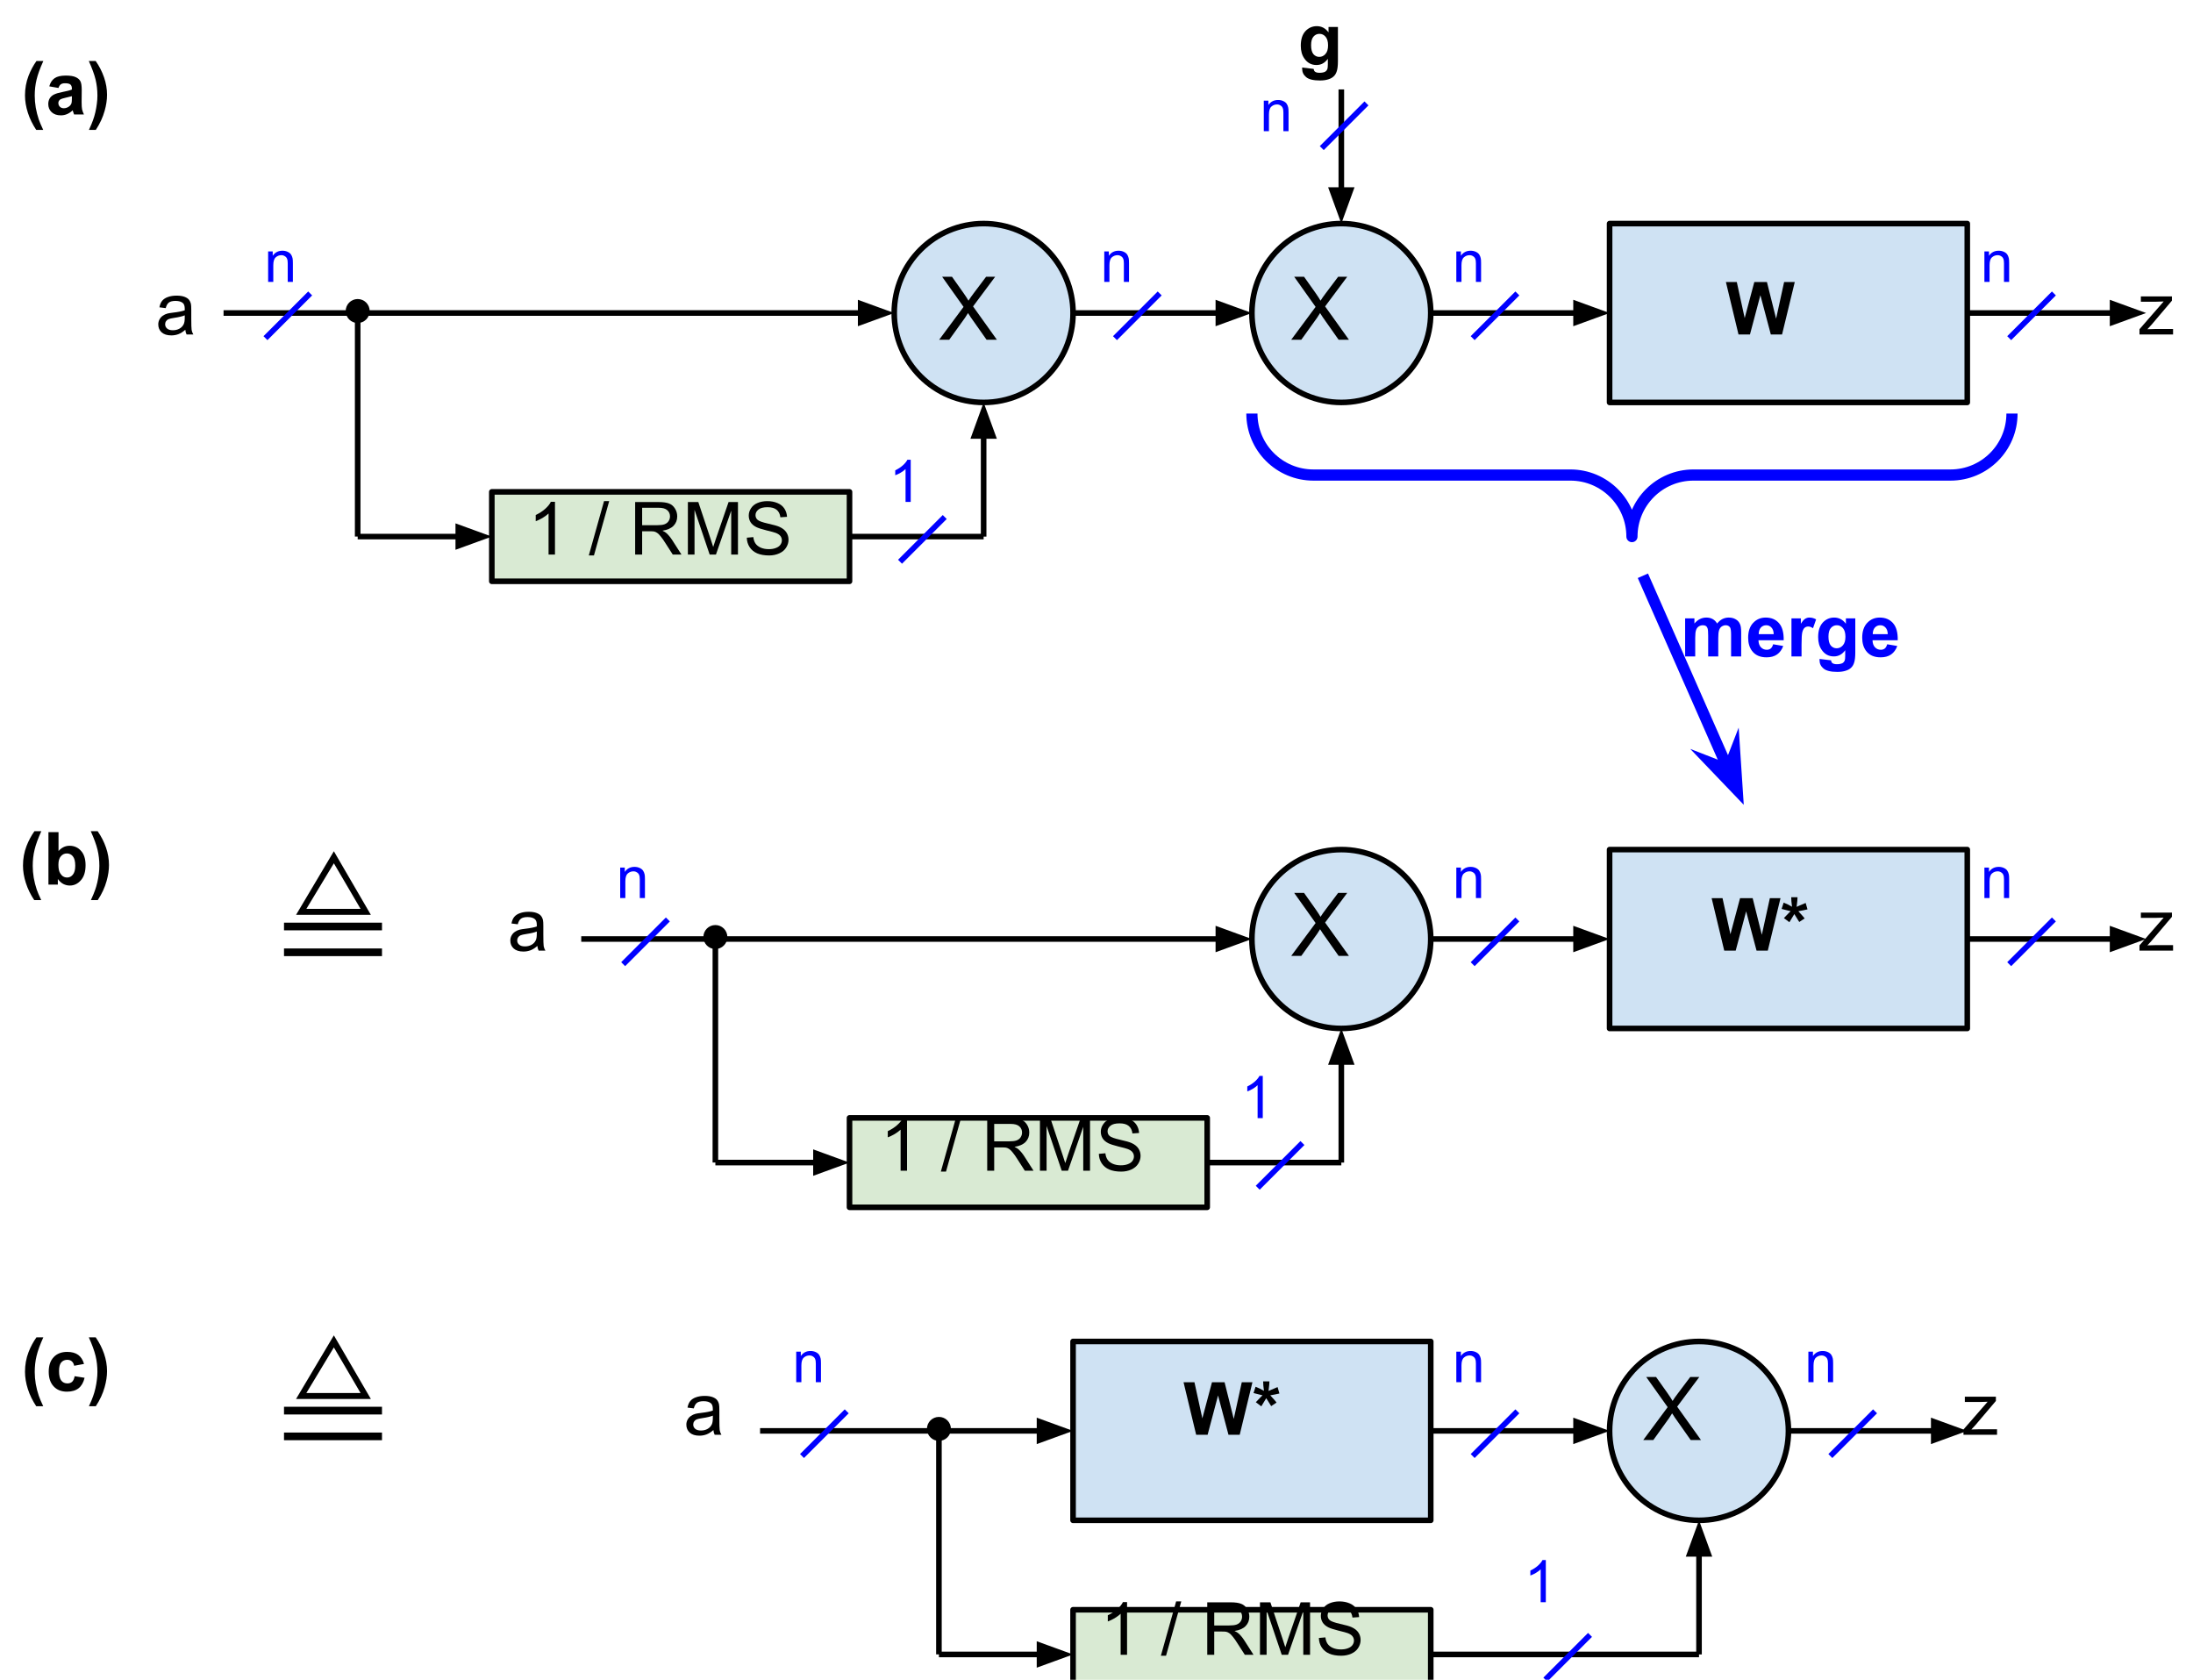 <?xml version="1.0" encoding="UTF-8"?>
<svg xmlns="http://www.w3.org/2000/svg" xmlns:xlink="http://www.w3.org/1999/xlink" width="299" height="229" viewBox="0 0 299 229">
<defs>
<g>
<g id="glyph-0-0">
<path d="M 4.047 -0.641 C 3.723 -0.359 3.41 -0.16 3.109 -0.047 C 2.805 0.066 2.484 0.125 2.141 0.125 C 1.566 0.125 1.125 -0.016 0.812 -0.297 C 0.508 -0.578 0.359 -0.938 0.359 -1.375 C 0.359 -1.625 0.414 -1.852 0.531 -2.062 C 0.645 -2.27 0.797 -2.438 0.984 -2.562 C 1.172 -2.695 1.383 -2.797 1.625 -2.859 C 1.789 -2.898 2.051 -2.941 2.406 -2.984 C 3.113 -3.066 3.633 -3.172 3.969 -3.297 C 3.969 -3.41 3.969 -3.484 3.969 -3.516 C 3.969 -3.879 3.883 -4.133 3.719 -4.281 C 3.5 -4.477 3.164 -4.578 2.719 -4.578 C 2.312 -4.578 2.008 -4.504 1.812 -4.359 C 1.613 -4.211 1.469 -3.957 1.375 -3.594 L 0.516 -3.703 C 0.586 -4.078 0.711 -4.375 0.891 -4.594 C 1.078 -4.82 1.336 -4.992 1.672 -5.109 C 2.016 -5.234 2.41 -5.297 2.859 -5.297 C 3.297 -5.297 3.648 -5.242 3.922 -5.141 C 4.203 -5.035 4.406 -4.906 4.531 -4.75 C 4.664 -4.594 4.758 -4.395 4.812 -4.156 C 4.844 -4.008 4.859 -3.738 4.859 -3.344 L 4.859 -2.172 C 4.859 -1.359 4.875 -0.844 4.906 -0.625 C 4.945 -0.406 5.023 -0.195 5.141 0 L 4.219 0 C 4.125 -0.188 4.066 -0.398 4.047 -0.641 Z M 3.969 -2.609 C 3.645 -2.473 3.164 -2.359 2.531 -2.266 C 2.176 -2.211 1.922 -2.156 1.766 -2.094 C 1.617 -2.031 1.504 -1.938 1.422 -1.812 C 1.336 -1.688 1.297 -1.547 1.297 -1.391 C 1.297 -1.16 1.383 -0.969 1.562 -0.812 C 1.738 -0.656 2 -0.578 2.344 -0.578 C 2.688 -0.578 2.988 -0.648 3.25 -0.797 C 3.508 -0.941 3.703 -1.145 3.828 -1.406 C 3.922 -1.602 3.969 -1.895 3.969 -2.281 Z M 3.969 -2.609 "/>
</g>
<g id="glyph-0-1">
<path d="M 0.203 0 L 0.203 -0.719 L 3.5 -4.5 C 3.125 -4.477 2.789 -4.469 2.5 -4.469 L 0.391 -4.469 L 0.391 -5.188 L 4.625 -5.188 L 4.625 -4.609 L 1.828 -1.312 L 1.281 -0.719 C 1.676 -0.738 2.047 -0.75 2.391 -0.75 L 4.781 -0.75 L 4.781 0 Z M 0.203 0 "/>
</g>
<g id="glyph-0-2">
<path d="M 3.719 0 L 2.844 0 L 2.844 -5.594 C 2.633 -5.395 2.359 -5.191 2.016 -4.984 C 1.672 -4.785 1.363 -4.641 1.094 -4.547 L 1.094 -5.391 C 1.582 -5.617 2.008 -5.895 2.375 -6.219 C 2.75 -6.551 3.008 -6.875 3.156 -7.188 L 3.719 -7.188 Z M 3.719 0 "/>
</g>
<g id="glyph-0-3">
</g>
<g id="glyph-0-4">
<path d="M 0 0.125 L 2.078 -7.281 L 2.781 -7.281 L 0.703 0.125 Z M 0 0.125 "/>
</g>
<g id="glyph-0-5">
<path d="M 0.781 0 L 0.781 -7.156 L 3.953 -7.156 C 4.598 -7.156 5.082 -7.086 5.406 -6.953 C 5.738 -6.828 6.004 -6.602 6.203 -6.281 C 6.41 -5.957 6.516 -5.598 6.516 -5.203 C 6.516 -4.691 6.348 -4.266 6.016 -3.922 C 5.68 -3.578 5.176 -3.352 4.5 -3.25 C 4.75 -3.133 4.938 -3.02 5.062 -2.906 C 5.344 -2.645 5.602 -2.328 5.844 -1.953 L 7.094 0 L 5.906 0 L 4.953 -1.484 C 4.68 -1.922 4.453 -2.25 4.266 -2.469 C 4.086 -2.695 3.926 -2.859 3.781 -2.953 C 3.645 -3.047 3.504 -3.109 3.359 -3.141 C 3.254 -3.16 3.078 -3.172 2.828 -3.172 L 1.734 -3.172 L 1.734 0 Z M 1.734 -4 L 3.766 -4 C 4.203 -4 4.539 -4.039 4.781 -4.125 C 5.031 -4.219 5.219 -4.363 5.344 -4.562 C 5.469 -4.758 5.531 -4.973 5.531 -5.203 C 5.531 -5.547 5.406 -5.828 5.156 -6.047 C 4.914 -6.266 4.531 -6.375 4 -6.375 L 1.734 -6.375 Z M 1.734 -4 "/>
</g>
<g id="glyph-0-6">
<path d="M 0.75 0 L 0.75 -7.156 L 2.172 -7.156 L 3.859 -2.094 C 4.016 -1.613 4.129 -1.258 4.203 -1.031 C 4.285 -1.289 4.41 -1.672 4.578 -2.172 L 6.297 -7.156 L 7.578 -7.156 L 7.578 0 L 6.656 0 L 6.656 -5.984 L 4.578 0 L 3.719 0 L 1.656 -6.094 L 1.656 0 Z M 0.75 0 "/>
</g>
<g id="glyph-0-7">
<path d="M 0.453 -2.297 L 1.344 -2.375 C 1.383 -2.02 1.484 -1.727 1.641 -1.5 C 1.797 -1.27 2.035 -1.082 2.359 -0.938 C 2.68 -0.801 3.047 -0.734 3.453 -0.734 C 3.816 -0.734 4.133 -0.785 4.406 -0.891 C 4.688 -0.992 4.895 -1.141 5.031 -1.328 C 5.164 -1.516 5.234 -1.719 5.234 -1.938 C 5.234 -2.164 5.164 -2.363 5.031 -2.531 C 4.906 -2.695 4.691 -2.836 4.391 -2.953 C 4.203 -3.023 3.781 -3.141 3.125 -3.297 C 2.469 -3.461 2.004 -3.613 1.734 -3.75 C 1.391 -3.926 1.133 -4.145 0.969 -4.406 C 0.801 -4.676 0.719 -4.977 0.719 -5.312 C 0.719 -5.664 0.82 -6 1.031 -6.312 C 1.238 -6.633 1.535 -6.875 1.922 -7.031 C 2.316 -7.195 2.758 -7.281 3.25 -7.281 C 3.77 -7.281 4.234 -7.191 4.641 -7.016 C 5.047 -6.848 5.359 -6.598 5.578 -6.266 C 5.797 -5.93 5.914 -5.555 5.938 -5.141 L 5.031 -5.078 C 4.977 -5.523 4.812 -5.863 4.531 -6.094 C 4.25 -6.332 3.832 -6.453 3.281 -6.453 C 2.707 -6.453 2.289 -6.344 2.031 -6.125 C 1.77 -5.914 1.641 -5.664 1.641 -5.375 C 1.641 -5.113 1.734 -4.898 1.922 -4.734 C 2.098 -4.566 2.57 -4.395 3.344 -4.219 C 4.113 -4.051 4.641 -3.898 4.922 -3.766 C 5.336 -3.578 5.645 -3.332 5.844 -3.031 C 6.039 -2.738 6.141 -2.398 6.141 -2.016 C 6.141 -1.641 6.031 -1.281 5.812 -0.938 C 5.602 -0.602 5.289 -0.344 4.875 -0.156 C 4.469 0.027 4.008 0.125 3.5 0.125 C 2.852 0.125 2.312 0.027 1.875 -0.156 C 1.438 -0.344 1.094 -0.625 0.844 -1 C 0.594 -1.383 0.461 -1.816 0.453 -2.297 Z M 0.453 -2.297 "/>
</g>
<g id="glyph-1-0">
<path d="M 3 2.109 L 2.047 2.109 C 1.547 1.359 1.164 0.578 0.906 -0.234 C 0.645 -1.047 0.516 -1.832 0.516 -2.594 C 0.516 -3.531 0.676 -4.422 1 -5.266 C 1.281 -5.992 1.641 -6.664 2.078 -7.281 L 3.016 -7.281 C 2.566 -6.289 2.258 -5.445 2.094 -4.75 C 1.926 -4.062 1.844 -3.332 1.844 -2.562 C 1.844 -2.031 1.891 -1.484 1.984 -0.922 C 2.086 -0.359 2.223 0.172 2.391 0.672 C 2.504 1.004 2.707 1.484 3 2.109 Z M 3 2.109 "/>
</g>
<g id="glyph-1-1">
<path d="M 1.75 -3.609 L 0.5 -3.828 C 0.633 -4.328 0.875 -4.695 1.219 -4.938 C 1.562 -5.176 2.07 -5.297 2.75 -5.297 C 3.352 -5.297 3.805 -5.223 4.109 -5.078 C 4.41 -4.941 4.617 -4.758 4.734 -4.531 C 4.859 -4.312 4.922 -3.906 4.922 -3.312 L 4.906 -1.703 C 4.906 -1.242 4.926 -0.906 4.969 -0.688 C 5.02 -0.477 5.102 -0.25 5.219 0 L 3.875 0 C 3.832 -0.094 3.785 -0.227 3.734 -0.406 C 3.711 -0.488 3.695 -0.539 3.688 -0.562 C 3.445 -0.332 3.191 -0.16 2.922 -0.047 C 2.66 0.066 2.379 0.125 2.078 0.125 C 1.547 0.125 1.125 -0.02 0.812 -0.312 C 0.508 -0.602 0.359 -0.973 0.359 -1.422 C 0.359 -1.711 0.426 -1.973 0.562 -2.203 C 0.707 -2.43 0.906 -2.602 1.156 -2.719 C 1.406 -2.844 1.77 -2.953 2.25 -3.047 C 2.883 -3.172 3.328 -3.285 3.578 -3.391 L 3.578 -3.516 C 3.578 -3.785 3.508 -3.973 3.375 -4.078 C 3.25 -4.191 3.004 -4.25 2.641 -4.25 C 2.398 -4.25 2.211 -4.203 2.078 -4.109 C 1.941 -4.016 1.832 -3.848 1.75 -3.609 Z M 3.578 -2.484 C 3.398 -2.43 3.117 -2.363 2.734 -2.281 C 2.359 -2.195 2.113 -2.117 2 -2.047 C 1.82 -1.91 1.734 -1.75 1.734 -1.562 C 1.734 -1.363 1.801 -1.191 1.938 -1.047 C 2.082 -0.91 2.266 -0.844 2.484 -0.844 C 2.734 -0.844 2.973 -0.926 3.203 -1.094 C 3.367 -1.219 3.477 -1.367 3.531 -1.547 C 3.562 -1.66 3.578 -1.883 3.578 -2.219 Z M 3.578 -2.484 "/>
</g>
<g id="glyph-1-2">
<path d="M 0.344 2.109 C 0.613 1.523 0.801 1.078 0.906 0.766 C 1.02 0.461 1.125 0.105 1.219 -0.297 C 1.312 -0.703 1.379 -1.086 1.422 -1.453 C 1.473 -1.816 1.5 -2.188 1.5 -2.562 C 1.5 -3.332 1.414 -4.062 1.25 -4.75 C 1.082 -5.445 0.773 -6.289 0.328 -7.281 L 1.266 -7.281 C 1.754 -6.582 2.133 -5.836 2.406 -5.047 C 2.676 -4.266 2.812 -3.473 2.812 -2.672 C 2.812 -1.984 2.703 -1.254 2.484 -0.484 C 2.242 0.387 1.844 1.254 1.281 2.109 Z M 0.344 2.109 "/>
</g>
<g id="glyph-1-3">
<path d="M 0.656 0 L 0.656 -7.156 L 2.031 -7.156 L 2.031 -4.578 C 2.457 -5.055 2.957 -5.297 3.531 -5.297 C 4.164 -5.297 4.688 -5.066 5.094 -4.609 C 5.508 -4.16 5.719 -3.504 5.719 -2.641 C 5.719 -1.754 5.504 -1.07 5.078 -0.594 C 4.66 -0.113 4.156 0.125 3.562 0.125 C 3.258 0.125 2.961 0.051 2.672 -0.094 C 2.391 -0.25 2.145 -0.473 1.938 -0.766 L 1.938 0 Z M 2.016 -2.703 C 2.016 -2.172 2.102 -1.773 2.281 -1.516 C 2.508 -1.148 2.82 -0.969 3.219 -0.969 C 3.52 -0.969 3.773 -1.098 3.984 -1.359 C 4.203 -1.617 4.312 -2.023 4.312 -2.578 C 4.312 -3.172 4.203 -3.598 3.984 -3.859 C 3.773 -4.117 3.504 -4.25 3.172 -4.25 C 2.836 -4.25 2.562 -4.117 2.344 -3.859 C 2.125 -3.609 2.016 -3.223 2.016 -2.703 Z M 2.016 -2.703 "/>
</g>
<g id="glyph-1-4">
<path d="M 5.234 -3.656 L 3.891 -3.406 C 3.836 -3.676 3.727 -3.879 3.562 -4.016 C 3.406 -4.148 3.203 -4.219 2.953 -4.219 C 2.609 -4.219 2.332 -4.098 2.125 -3.859 C 1.926 -3.629 1.828 -3.238 1.828 -2.688 C 1.828 -2.07 1.93 -1.633 2.141 -1.375 C 2.348 -1.125 2.625 -1 2.969 -1 C 3.227 -1 3.441 -1.07 3.609 -1.219 C 3.773 -1.375 3.891 -1.629 3.953 -1.984 L 5.312 -1.766 C 5.164 -1.141 4.895 -0.664 4.5 -0.344 C 4.102 -0.031 3.57 0.125 2.906 0.125 C 2.145 0.125 1.539 -0.113 1.094 -0.594 C 0.645 -1.07 0.422 -1.738 0.422 -2.594 C 0.422 -3.445 0.645 -4.109 1.094 -4.578 C 1.539 -5.055 2.156 -5.297 2.938 -5.297 C 3.562 -5.297 4.062 -5.16 4.438 -4.891 C 4.812 -4.617 5.078 -4.207 5.234 -3.656 Z M 5.234 -3.656 "/>
</g>
<g id="glyph-1-5">
<path d="M 1.75 0 L 0.031 -7.156 L 1.516 -7.156 L 2.594 -2.234 L 3.906 -7.156 L 5.625 -7.156 L 6.875 -2.156 L 7.969 -7.156 L 9.422 -7.156 L 7.688 0 L 6.156 0 L 4.734 -5.359 L 3.312 0 Z M 1.75 0 "/>
</g>
<g id="glyph-1-6">
<path d="M 0.594 0.344 L 2.156 0.531 C 2.188 0.719 2.25 0.844 2.344 0.906 C 2.469 1.008 2.672 1.062 2.953 1.062 C 3.305 1.062 3.578 1.004 3.766 0.891 C 3.879 0.816 3.969 0.703 4.031 0.547 C 4.07 0.43 4.094 0.223 4.094 -0.078 L 4.094 -0.844 C 3.688 -0.281 3.172 0 2.547 0 C 1.848 0 1.297 -0.297 0.891 -0.891 C 0.566 -1.348 0.406 -1.926 0.406 -2.625 C 0.406 -3.488 0.613 -4.148 1.031 -4.609 C 1.457 -5.066 1.977 -5.297 2.594 -5.297 C 3.238 -5.297 3.77 -5.016 4.188 -4.453 L 4.188 -5.188 L 5.469 -5.188 L 5.469 -0.531 C 5.469 0.082 5.414 0.539 5.312 0.844 C 5.219 1.145 5.078 1.379 4.891 1.547 C 4.711 1.723 4.469 1.859 4.156 1.953 C 3.852 2.055 3.473 2.109 3.016 2.109 C 2.129 2.109 1.504 1.957 1.141 1.656 C 0.773 1.352 0.594 0.973 0.594 0.516 C 0.594 0.461 0.594 0.406 0.594 0.344 Z M 1.812 -2.703 C 1.812 -2.148 1.914 -1.742 2.125 -1.484 C 2.344 -1.234 2.609 -1.109 2.922 -1.109 C 3.254 -1.109 3.535 -1.238 3.766 -1.5 C 4.004 -1.758 4.125 -2.148 4.125 -2.672 C 4.125 -3.203 4.008 -3.598 3.781 -3.859 C 3.562 -4.117 3.285 -4.25 2.953 -4.25 C 2.617 -4.25 2.344 -4.117 2.125 -3.859 C 1.914 -3.609 1.812 -3.223 1.812 -2.703 Z M 1.812 -2.703 "/>
</g>
<g id="glyph-1-7">
<path d="M 1.203 -3.875 L 0.453 -4.438 C 0.691 -4.695 0.938 -4.953 1.188 -5.203 C 1.289 -5.297 1.352 -5.352 1.375 -5.375 C 1.301 -5.395 1.07 -5.453 0.688 -5.547 C 0.406 -5.609 0.223 -5.656 0.141 -5.688 L 0.422 -6.547 C 0.848 -6.379 1.227 -6.191 1.562 -5.984 C 1.488 -6.516 1.453 -6.945 1.453 -7.281 L 2.312 -7.281 C 2.312 -7.039 2.27 -6.602 2.188 -5.969 C 2.25 -6 2.391 -6.062 2.609 -6.156 C 2.898 -6.289 3.172 -6.406 3.422 -6.5 L 3.672 -5.625 C 3.316 -5.539 2.898 -5.457 2.422 -5.375 L 3.016 -4.719 C 3.129 -4.582 3.219 -4.473 3.281 -4.391 L 2.547 -3.906 L 1.875 -4.984 C 1.676 -4.641 1.453 -4.27 1.203 -3.875 Z M 1.203 -3.875 "/>
</g>
<g id="glyph-1-8">
<path d="M 0.609 -5.188 L 1.875 -5.188 L 1.875 -4.484 C 2.332 -5.023 2.875 -5.297 3.5 -5.297 C 3.832 -5.297 4.117 -5.227 4.359 -5.094 C 4.609 -4.957 4.812 -4.754 4.969 -4.484 C 5.188 -4.754 5.426 -4.957 5.688 -5.094 C 5.957 -5.227 6.242 -5.297 6.547 -5.297 C 6.922 -5.297 7.238 -5.219 7.5 -5.062 C 7.77 -4.914 7.969 -4.691 8.094 -4.391 C 8.195 -4.172 8.25 -3.812 8.25 -3.312 L 8.25 0 L 6.875 0 L 6.875 -2.969 C 6.875 -3.477 6.828 -3.805 6.734 -3.953 C 6.598 -4.148 6.398 -4.25 6.141 -4.25 C 5.953 -4.25 5.77 -4.191 5.594 -4.078 C 5.426 -3.961 5.305 -3.789 5.234 -3.562 C 5.16 -3.332 5.125 -2.973 5.125 -2.484 L 5.125 0 L 3.75 0 L 3.75 -2.844 C 3.75 -3.344 3.723 -3.664 3.672 -3.812 C 3.629 -3.957 3.555 -4.066 3.453 -4.141 C 3.348 -4.211 3.207 -4.25 3.031 -4.25 C 2.82 -4.25 2.629 -4.191 2.453 -4.078 C 2.285 -3.961 2.164 -3.797 2.094 -3.578 C 2.02 -3.367 1.984 -3.016 1.984 -2.516 L 1.984 0 L 0.609 0 Z M 0.609 -5.188 "/>
</g>
<g id="glyph-1-9">
<path d="M 3.719 -1.656 L 5.094 -1.422 C 4.914 -0.922 4.633 -0.535 4.25 -0.266 C 3.875 -0.004 3.398 0.125 2.828 0.125 C 1.93 0.125 1.266 -0.172 0.828 -0.766 C 0.484 -1.234 0.312 -1.828 0.312 -2.547 C 0.312 -3.41 0.535 -4.082 0.984 -4.562 C 1.441 -5.051 2.016 -5.297 2.703 -5.297 C 3.473 -5.297 4.078 -5.039 4.516 -4.531 C 4.961 -4.031 5.176 -3.254 5.156 -2.203 L 1.719 -2.203 C 1.727 -1.797 1.836 -1.477 2.047 -1.25 C 2.266 -1.02 2.531 -0.906 2.844 -0.906 C 3.062 -0.906 3.242 -0.961 3.391 -1.078 C 3.535 -1.203 3.645 -1.395 3.719 -1.656 Z M 3.797 -3.031 C 3.785 -3.438 3.68 -3.738 3.484 -3.938 C 3.297 -4.145 3.062 -4.25 2.781 -4.25 C 2.477 -4.25 2.227 -4.141 2.031 -3.922 C 1.844 -3.703 1.75 -3.406 1.75 -3.031 Z M 3.797 -3.031 "/>
</g>
<g id="glyph-1-10">
<path d="M 2.031 0 L 0.656 0 L 0.656 -5.188 L 1.938 -5.188 L 1.938 -4.453 C 2.156 -4.797 2.348 -5.02 2.516 -5.125 C 2.691 -5.238 2.891 -5.297 3.109 -5.297 C 3.422 -5.297 3.723 -5.211 4.016 -5.047 L 3.594 -3.844 C 3.363 -4 3.148 -4.078 2.953 -4.078 C 2.754 -4.078 2.586 -4.02 2.453 -3.906 C 2.328 -3.801 2.223 -3.609 2.141 -3.328 C 2.066 -3.055 2.031 -2.484 2.031 -1.609 Z M 2.031 0 "/>
</g>
<g id="glyph-2-0">
<path d="M 0.047 0 L 3.375 -4.484 L 0.453 -8.594 L 1.797 -8.594 L 3.359 -6.391 C 3.68 -5.93 3.91 -5.578 4.047 -5.328 C 4.242 -5.641 4.473 -5.969 4.734 -6.312 L 6.453 -8.594 L 7.688 -8.594 L 4.672 -4.547 L 7.922 0 L 6.516 0 L 4.359 -3.062 C 4.234 -3.238 4.109 -3.43 3.984 -3.641 C 3.797 -3.328 3.66 -3.113 3.578 -3 L 1.422 0 Z M 0.047 0 "/>
</g>
<g id="glyph-3-0">
<path d="M 0.531 0 L 0.531 -4.156 L 1.156 -4.156 L 1.156 -3.562 C 1.469 -4.02 1.91 -4.25 2.484 -4.25 C 2.734 -4.25 2.961 -4.203 3.172 -4.109 C 3.379 -4.016 3.535 -3.895 3.641 -3.75 C 3.742 -3.602 3.816 -3.43 3.859 -3.234 C 3.891 -3.109 3.906 -2.879 3.906 -2.547 L 3.906 0 L 3.203 0 L 3.203 -2.531 C 3.203 -2.812 3.172 -3.02 3.109 -3.156 C 3.055 -3.301 2.957 -3.414 2.812 -3.5 C 2.676 -3.594 2.516 -3.641 2.328 -3.641 C 2.035 -3.641 1.781 -3.539 1.562 -3.344 C 1.344 -3.156 1.234 -2.797 1.234 -2.266 L 1.234 0 Z M 0.531 0 "/>
</g>
<g id="glyph-3-1">
<path d="M 2.984 0 L 2.281 0 L 2.281 -4.484 C 2.113 -4.316 1.891 -4.148 1.609 -3.984 C 1.336 -3.828 1.094 -3.711 0.875 -3.641 L 0.875 -4.312 C 1.27 -4.5 1.613 -4.723 1.906 -4.984 C 2.195 -5.242 2.406 -5.5 2.531 -5.75 L 2.984 -5.75 Z M 2.984 0 "/>
</g>
<g id="glyph-4-0">
<path d="M 7.5 -19.109 L 3.75 -12.891 L 11.141 -12.891 Z M 14.062 -7.5 L 14.062 -6.453 L 0.703 -6.453 L 0.703 -7.5 Z M 14.062 -11.016 L 14.062 -9.969 L 0.703 -9.969 L 0.703 -11.016 Z M 7.5 -20.75 L 12.547 -12.078 L 2.344 -12.078 Z M 7.5 -20.75 "/>
</g>
</g>
</defs>
<g fill="rgb(0%, 0%, 0%)" fill-opacity="1">
<use xlink:href="#glyph-0-0" x="21.22" y="45.6"/>
</g>
<g fill="rgb(0%, 0%, 0%)" fill-opacity="1">
<use xlink:href="#glyph-1-0" x="2.892" y="15.6"/>
<use xlink:href="#glyph-1-1" x="6.222" y="15.6"/>
<use xlink:href="#glyph-1-2" x="11.782" y="15.6"/>
</g>
<g fill="rgb(0%, 0%, 0%)" fill-opacity="1">
<use xlink:href="#glyph-1-0" x="2.618" y="120.6"/>
<use xlink:href="#glyph-1-3" x="5.948" y="120.6"/>
<use xlink:href="#glyph-1-2" x="12.048" y="120.6"/>
</g>
<g fill="rgb(0%, 0%, 0%)" fill-opacity="1">
<use xlink:href="#glyph-1-0" x="2.892" y="189.6"/>
<use xlink:href="#glyph-1-4" x="6.222" y="189.6"/>
<use xlink:href="#glyph-1-2" x="11.782" y="189.6"/>
</g>
<path fill-rule="evenodd" fill="rgb(81.175%, 88.626%, 95.293%)" fill-opacity="1" stroke-width="381" stroke-linecap="butt" stroke-linejoin="round" stroke="rgb(0%, 0%, 0%)" stroke-opacity="1" stroke-miterlimit="8" d="M 60959.998 21335.999 C 60959.998 17968.515 63688.514 15240 67055.998 15240 C 68673.263 15240 70223.06 15882.937 71366.06 17025.937 C 72509.06 18168.937 73151.998 19718.734 73151.998 21335.999 C 73151.998 24703.484 70423.482 27431.999 67055.998 27431.999 C 63688.514 27431.999 60959.998 24703.484 60959.998 21335.999 Z M 60959.998 21335.999 " transform="matrix(0.002, 0, 0, 0.002, 0, 0)"/>
<g fill="rgb(0%, 0%, 0%)" fill-opacity="1">
<use xlink:href="#glyph-2-0" x="127.998" y="46.32"/>
</g>
<path fill="none" stroke-width="381" stroke-linecap="butt" stroke-linejoin="round" stroke="rgb(0%, 0%, 0%)" stroke-opacity="1" stroke-miterlimit="8" d="M 73151.998 21335.999 L 83057.997 21335.999 " transform="matrix(0.002, 0, 0, 0.002, 0, 0)"/>
<path fill-rule="evenodd" fill="rgb(0%, 0%, 0%)" fill-opacity="1" stroke-width="381" stroke-linecap="butt" stroke-linejoin="miter" stroke="rgb(0%, 0%, 0%)" stroke-opacity="1" stroke-miterlimit="10" d="M 83057.997 21965.046 L 84786.388 21335.999 L 83057.997 20706.952 Z M 83057.997 21965.046 " transform="matrix(0.002, 0, 0, 0.002, 0, 0)"/>
<path fill="none" stroke-width="381" stroke-linecap="butt" stroke-linejoin="round" stroke="rgb(0%, 0%, 100%)" stroke-opacity="1" stroke-miterlimit="8" d="M 76009.498 23050.499 L 79057.497 20002.499 " transform="matrix(0.002, 0, 0, 0.002, 0, 0)"/>
<g fill="rgb(0%, 0%, 100%)" fill-opacity="1">
<use xlink:href="#glyph-3-0" x="150.028" y="38.43"/>
</g>
<path fill="none" stroke-width="381" stroke-linecap="butt" stroke-linejoin="round" stroke="rgb(0%, 0%, 0%)" stroke-opacity="1" stroke-miterlimit="8" d="M 15240 21335.999 L 58673.998 21335.999 " transform="matrix(0.002, 0, 0, 0.002, 0, 0)"/>
<path fill-rule="evenodd" fill="rgb(0%, 0%, 0%)" fill-opacity="1" stroke-width="381" stroke-linecap="butt" stroke-linejoin="miter" stroke="rgb(0%, 0%, 0%)" stroke-opacity="1" stroke-miterlimit="10" d="M 58673.998 21965.046 L 60402.389 21335.999 L 58673.998 20706.952 Z M 58673.998 21965.046 " transform="matrix(0.002, 0, 0, 0.002, 0, 0)"/>
<path fill-rule="evenodd" fill="rgb(81.175%, 88.626%, 95.293%)" fill-opacity="1" stroke-width="381" stroke-linecap="butt" stroke-linejoin="round" stroke="rgb(0%, 0%, 0%)" stroke-opacity="1" stroke-miterlimit="8" d="M 85343.997 21335.999 C 85343.997 17968.515 88072.513 15240 91439.997 15240 C 93057.263 15240 94607.059 15882.937 95750.059 17025.937 C 96893.059 18168.937 97535.997 19718.734 97535.997 21335.999 C 97535.997 24703.484 94807.481 27431.999 91439.997 27431.999 C 88072.513 27431.999 85343.997 24703.484 85343.997 21335.999 Z M 85343.997 21335.999 " transform="matrix(0.002, 0, 0, 0.002, 0, 0)"/>
<g fill="rgb(0%, 0%, 0%)" fill-opacity="1">
<use xlink:href="#glyph-2-0" x="175.998" y="46.32"/>
</g>
<path fill-rule="evenodd" fill="rgb(81.175%, 88.626%, 95.293%)" fill-opacity="1" stroke-width="381" stroke-linecap="butt" stroke-linejoin="round" stroke="rgb(0%, 0%, 0%)" stroke-opacity="1" stroke-miterlimit="8" d="M 109727.996 15240 L 134111.996 15240 L 134111.996 27431.999 L 109727.996 27431.999 Z M 109727.996 15240 " transform="matrix(0.002, 0, 0, 0.002, 0, 0)"/>
<g fill="rgb(0%, 0%, 0%)" fill-opacity="1">
<use xlink:href="#glyph-1-5" x="235.283" y="45.6"/>
</g>
<path fill="none" stroke-width="381" stroke-linecap="butt" stroke-linejoin="round" stroke="rgb(0%, 0%, 0%)" stroke-opacity="1" stroke-miterlimit="8" d="M 97535.997 21335.999 L 107441.997 21335.999 " transform="matrix(0.002, 0, 0, 0.002, 0, 0)"/>
<path fill-rule="evenodd" fill="rgb(0%, 0%, 0%)" fill-opacity="1" stroke-width="381" stroke-linecap="butt" stroke-linejoin="miter" stroke="rgb(0%, 0%, 0%)" stroke-opacity="1" stroke-miterlimit="10" d="M 107441.997 21965.046 L 109170.387 21335.999 L 107441.997 20706.952 Z M 107441.997 21965.046 " transform="matrix(0.002, 0, 0, 0.002, 0, 0)"/>
<path fill="none" stroke-width="381" stroke-linecap="butt" stroke-linejoin="round" stroke="rgb(0%, 0%, 0%)" stroke-opacity="1" stroke-miterlimit="8" d="M 91439.997 6096 L 91439.997 12954 " transform="matrix(0.002, 0, 0, 0.002, 0, 0)"/>
<path fill-rule="evenodd" fill="rgb(0%, 0%, 0%)" fill-opacity="1" stroke-width="381" stroke-linecap="butt" stroke-linejoin="miter" stroke="rgb(0%, 0%, 0%)" stroke-opacity="1" stroke-miterlimit="10" d="M 90810.95 12954 L 91439.997 14682.39 L 92069.044 12954 Z M 90810.95 12954 " transform="matrix(0.002, 0, 0, 0.002, 0, 0)"/>
<g fill="rgb(0%, 0%, 0%)" fill-opacity="1">
<use xlink:href="#glyph-1-6" x="176.947" y="8.863"/>
</g>
<path fill="none" stroke-width="381" stroke-linecap="butt" stroke-linejoin="round" stroke="rgb(0%, 0%, 0%)" stroke-opacity="1" stroke-miterlimit="8" d="M 134111.996 21335.999 L 144017.995 21335.999 " transform="matrix(0.002, 0, 0, 0.002, 0, 0)"/>
<path fill-rule="evenodd" fill="rgb(0%, 0%, 0%)" fill-opacity="1" stroke-width="381" stroke-linecap="butt" stroke-linejoin="miter" stroke="rgb(0%, 0%, 0%)" stroke-opacity="1" stroke-miterlimit="10" d="M 144017.995 21965.046 L 145746.386 21335.999 L 144017.995 20706.952 Z M 144017.995 21965.046 " transform="matrix(0.002, 0, 0, 0.002, 0, 0)"/>
<g fill="rgb(0%, 0%, 0%)" fill-opacity="1">
<use xlink:href="#glyph-0-1" x="291.501" y="45.6"/>
</g>
<path fill="none" stroke-width="381" stroke-linecap="butt" stroke-linejoin="round" stroke="rgb(0%, 0%, 100%)" stroke-opacity="1" stroke-miterlimit="8" d="M 100393.497 23050.499 L 103441.497 20002.499 " transform="matrix(0.002, 0, 0, 0.002, 0, 0)"/>
<g fill="rgb(0%, 0%, 100%)" fill-opacity="1">
<use xlink:href="#glyph-3-0" x="198.028" y="38.43"/>
</g>
<g fill="rgb(0%, 0%, 0%)" fill-opacity="1">
<use xlink:href="#glyph-0-0" x="69.22" y="129.6"/>
</g>
<path fill-rule="evenodd" fill="rgb(81.175%, 88.626%, 95.293%)" fill-opacity="1" stroke-width="381" stroke-linecap="butt" stroke-linejoin="round" stroke="rgb(0%, 0%, 0%)" stroke-opacity="1" stroke-miterlimit="8" d="M 85343.997 64007.998 C 85343.997 60640.514 88072.513 57911.998 91439.997 57911.998 C 93057.263 57911.998 94607.059 58554.936 95750.059 59697.936 C 96893.059 60840.936 97535.997 62390.732 97535.997 64007.998 C 97535.997 67375.482 94807.481 70103.998 91439.997 70103.998 C 88072.513 70103.998 85343.997 67375.482 85343.997 64007.998 Z M 85343.997 64007.998 " transform="matrix(0.002, 0, 0, 0.002, 0, 0)"/>
<g fill="rgb(0%, 0%, 0%)" fill-opacity="1">
<use xlink:href="#glyph-2-0" x="175.998" y="130.32"/>
</g>
<path fill="none" stroke-width="381" stroke-linecap="butt" stroke-linejoin="round" stroke="rgb(0%, 0%, 0%)" stroke-opacity="1" stroke-miterlimit="8" d="M 97535.997 64007.998 L 107441.997 64007.998 " transform="matrix(0.002, 0, 0, 0.002, 0, 0)"/>
<path fill-rule="evenodd" fill="rgb(0%, 0%, 0%)" fill-opacity="1" stroke-width="381" stroke-linecap="butt" stroke-linejoin="miter" stroke="rgb(0%, 0%, 0%)" stroke-opacity="1" stroke-miterlimit="10" d="M 107441.997 64637.045 L 109170.387 64007.998 L 107441.997 63378.951 Z M 107441.997 64637.045 " transform="matrix(0.002, 0, 0, 0.002, 0, 0)"/>
<path fill="none" stroke-width="381" stroke-linecap="butt" stroke-linejoin="round" stroke="rgb(0%, 0%, 100%)" stroke-opacity="1" stroke-miterlimit="8" d="M 100393.497 65722.498 L 103441.497 62674.498 " transform="matrix(0.002, 0, 0, 0.002, 0, 0)"/>
<g fill="rgb(0%, 0%, 100%)" fill-opacity="1">
<use xlink:href="#glyph-3-0" x="198.028" y="122.43"/>
</g>
<path fill="none" stroke-width="381" stroke-linecap="butt" stroke-linejoin="round" stroke="rgb(0%, 0%, 0%)" stroke-opacity="1" stroke-miterlimit="8" d="M 39623.999 64007.998 L 83057.997 64007.998 " transform="matrix(0.002, 0, 0, 0.002, 0, 0)"/>
<path fill-rule="evenodd" fill="rgb(0%, 0%, 0%)" fill-opacity="1" stroke-width="381" stroke-linecap="butt" stroke-linejoin="miter" stroke="rgb(0%, 0%, 0%)" stroke-opacity="1" stroke-miterlimit="10" d="M 83057.997 64637.045 L 84786.388 64007.998 L 83057.997 63378.951 Z M 83057.997 64637.045 " transform="matrix(0.002, 0, 0, 0.002, 0, 0)"/>
<path fill-rule="evenodd" fill="rgb(81.175%, 88.626%, 95.293%)" fill-opacity="1" stroke-width="381" stroke-linecap="butt" stroke-linejoin="round" stroke="rgb(0%, 0%, 0%)" stroke-opacity="1" stroke-miterlimit="8" d="M 109727.996 57911.998 L 134111.996 57911.998 L 134111.996 70103.998 L 109727.996 70103.998 Z M 109727.996 57911.998 " transform="matrix(0.002, 0, 0, 0.002, 0, 0)"/>
<g fill="rgb(0%, 0%, 0%)" fill-opacity="1">
<use xlink:href="#glyph-1-5" x="233.338" y="129.6"/>
<use xlink:href="#glyph-1-7" x="242.768" y="129.6"/>
</g>
<path fill="none" stroke-width="381" stroke-linecap="butt" stroke-linejoin="round" stroke="rgb(0%, 0%, 0%)" stroke-opacity="1" stroke-miterlimit="8" d="M 134111.996 64007.998 L 144017.995 64007.998 " transform="matrix(0.002, 0, 0, 0.002, 0, 0)"/>
<path fill-rule="evenodd" fill="rgb(0%, 0%, 0%)" fill-opacity="1" stroke-width="381" stroke-linecap="butt" stroke-linejoin="miter" stroke="rgb(0%, 0%, 0%)" stroke-opacity="1" stroke-miterlimit="10" d="M 144017.995 64637.045 L 145746.386 64007.998 L 144017.995 63378.951 Z M 144017.995 64637.045 " transform="matrix(0.002, 0, 0, 0.002, 0, 0)"/>
<g fill="rgb(0%, 0%, 0%)" fill-opacity="1">
<use xlink:href="#glyph-0-1" x="291.501" y="129.6"/>
</g>
<g fill="rgb(0%, 0%, 0%)" fill-opacity="1">
<use xlink:href="#glyph-0-0" x="93.22" y="195.6"/>
</g>
<path fill-rule="evenodd" fill="rgb(81.175%, 88.626%, 95.293%)" fill-opacity="1" stroke-width="381" stroke-linecap="butt" stroke-linejoin="round" stroke="rgb(0%, 0%, 0%)" stroke-opacity="1" stroke-miterlimit="8" d="M 109727.996 97535.997 C 109727.996 94168.513 112456.512 91439.997 115823.996 91439.997 C 117441.262 91439.997 118991.059 92082.935 120134.059 93225.935 C 121277.059 94368.934 121919.996 95918.731 121919.996 97535.997 C 121919.996 100903.481 119191.481 103631.997 115823.996 103631.997 C 112456.512 103631.997 109727.996 100903.481 109727.996 97535.997 Z M 109727.996 97535.997 " transform="matrix(0.002, 0, 0, 0.002, 0, 0)"/>
<g fill="rgb(0%, 0%, 0%)" fill-opacity="1">
<use xlink:href="#glyph-2-0" x="223.998" y="196.32"/>
</g>
<path fill="none" stroke-width="381" stroke-linecap="butt" stroke-linejoin="round" stroke="rgb(0%, 0%, 0%)" stroke-opacity="1" stroke-miterlimit="8" d="M 51815.998 97535.997 L 70865.998 97535.997 " transform="matrix(0.002, 0, 0, 0.002, 0, 0)"/>
<path fill-rule="evenodd" fill="rgb(0%, 0%, 0%)" fill-opacity="1" stroke-width="381" stroke-linecap="butt" stroke-linejoin="miter" stroke="rgb(0%, 0%, 0%)" stroke-opacity="1" stroke-miterlimit="10" d="M 70865.998 98165.044 L 72594.388 97535.997 L 70865.998 96906.95 Z M 70865.998 98165.044 " transform="matrix(0.002, 0, 0, 0.002, 0, 0)"/>
<path fill-rule="evenodd" fill="rgb(81.175%, 88.626%, 95.293%)" fill-opacity="1" stroke-width="381" stroke-linecap="butt" stroke-linejoin="round" stroke="rgb(0%, 0%, 0%)" stroke-opacity="1" stroke-miterlimit="8" d="M 73151.998 91439.997 L 97535.997 91439.997 L 97535.997 103631.997 L 73151.998 103631.997 Z M 73151.998 91439.997 " transform="matrix(0.002, 0, 0, 0.002, 0, 0)"/>
<g fill="rgb(0%, 0%, 0%)" fill-opacity="1">
<use xlink:href="#glyph-1-5" x="161.338" y="195.6"/>
<use xlink:href="#glyph-1-7" x="170.768" y="195.6"/>
</g>
<path fill="none" stroke-width="381" stroke-linecap="butt" stroke-linejoin="round" stroke="rgb(0%, 0%, 0%)" stroke-opacity="1" stroke-miterlimit="8" d="M 121919.996 97535.997 L 131825.996 97535.997 " transform="matrix(0.002, 0, 0, 0.002, 0, 0)"/>
<path fill-rule="evenodd" fill="rgb(0%, 0%, 0%)" fill-opacity="1" stroke-width="381" stroke-linecap="butt" stroke-linejoin="miter" stroke="rgb(0%, 0%, 0%)" stroke-opacity="1" stroke-miterlimit="10" d="M 131825.996 98165.044 L 133554.386 97535.997 L 131825.996 96906.95 Z M 131825.996 98165.044 " transform="matrix(0.002, 0, 0, 0.002, 0, 0)"/>
<g fill="rgb(0%, 0%, 0%)" fill-opacity="1">
<use xlink:href="#glyph-0-1" x="267.501" y="195.6"/>
</g>
<path fill="none" stroke-width="381" stroke-linecap="butt" stroke-linejoin="round" stroke="rgb(0%, 0%, 0%)" stroke-opacity="1" stroke-miterlimit="8" d="M 97535.997 97535.997 L 107441.997 97535.997 " transform="matrix(0.002, 0, 0, 0.002, 0, 0)"/>
<path fill-rule="evenodd" fill="rgb(0%, 0%, 0%)" fill-opacity="1" stroke-width="381" stroke-linecap="butt" stroke-linejoin="miter" stroke="rgb(0%, 0%, 0%)" stroke-opacity="1" stroke-miterlimit="10" d="M 107441.997 98165.044 L 109170.387 97535.997 L 107441.997 96906.95 Z M 107441.997 98165.044 " transform="matrix(0.002, 0, 0, 0.002, 0, 0)"/>
<path fill="none" stroke-width="381" stroke-linecap="butt" stroke-linejoin="round" stroke="rgb(0%, 0%, 0%)" stroke-opacity="1" stroke-miterlimit="8" d="M 97535.997 112775.996 L 115823.996 112775.996 " transform="matrix(0.002, 0, 0, 0.002, 0, 0)"/>
<path fill="none" stroke-width="381" stroke-linecap="butt" stroke-linejoin="round" stroke="rgb(0%, 0%, 0%)" stroke-opacity="1" stroke-miterlimit="8" d="M 115823.996 112775.996 L 115823.996 105917.997 " transform="matrix(0.002, 0, 0, 0.002, 0, 0)"/>
<path fill-rule="evenodd" fill="rgb(0%, 0%, 0%)" fill-opacity="1" stroke-width="381" stroke-linecap="butt" stroke-linejoin="miter" stroke="rgb(0%, 0%, 0%)" stroke-opacity="1" stroke-miterlimit="10" d="M 116453.043 105917.997 L 115823.996 104189.606 L 115194.949 105917.997 Z M 116453.043 105917.997 " transform="matrix(0.002, 0, 0, 0.002, 0, 0)"/>
<path fill="none" stroke-width="381" stroke-linecap="butt" stroke-linejoin="round" stroke="rgb(0%, 0%, 100%)" stroke-opacity="1" stroke-miterlimit="8" d="M 136969.496 23050.499 L 140017.496 20002.499 " transform="matrix(0.002, 0, 0, 0.002, 0, 0)"/>
<g fill="rgb(0%, 0%, 100%)" fill-opacity="1">
<use xlink:href="#glyph-3-0" x="270.028" y="38.43"/>
</g>
<path fill="none" stroke-width="381" stroke-linecap="butt" stroke-linejoin="round" stroke="rgb(0%, 0%, 100%)" stroke-opacity="1" stroke-miterlimit="8" d="M 18097.499 23050.499 L 21145.499 20002.499 " transform="matrix(0.002, 0, 0, 0.002, 0, 0)"/>
<g fill="rgb(0%, 0%, 100%)" fill-opacity="1">
<use xlink:href="#glyph-3-0" x="36.028" y="38.43"/>
</g>
<path fill="none" stroke-width="381" stroke-linecap="butt" stroke-linejoin="round" stroke="rgb(0%, 0%, 100%)" stroke-opacity="1" stroke-miterlimit="8" d="M 42481.499 65722.498 L 45529.499 62674.498 " transform="matrix(0.002, 0, 0, 0.002, 0, 0)"/>
<g fill="rgb(0%, 0%, 100%)" fill-opacity="1">
<use xlink:href="#glyph-3-0" x="84.028" y="122.43"/>
</g>
<path fill="none" stroke-width="381" stroke-linecap="butt" stroke-linejoin="round" stroke="rgb(0%, 0%, 100%)" stroke-opacity="1" stroke-miterlimit="8" d="M 136969.496 65722.498 L 140017.496 62674.498 " transform="matrix(0.002, 0, 0, 0.002, 0, 0)"/>
<g fill="rgb(0%, 0%, 100%)" fill-opacity="1">
<use xlink:href="#glyph-3-0" x="270.028" y="122.43"/>
</g>
<path fill="none" stroke-width="381" stroke-linecap="butt" stroke-linejoin="round" stroke="rgb(0%, 0%, 100%)" stroke-opacity="1" stroke-miterlimit="8" d="M 100393.497 99250.497 L 103441.497 96202.497 " transform="matrix(0.002, 0, 0, 0.002, 0, 0)"/>
<g fill="rgb(0%, 0%, 100%)" fill-opacity="1">
<use xlink:href="#glyph-3-0" x="198.028" y="188.43"/>
</g>
<path fill="none" stroke-width="381" stroke-linecap="butt" stroke-linejoin="round" stroke="rgb(0%, 0%, 100%)" stroke-opacity="1" stroke-miterlimit="8" d="M 124777.496 99250.497 L 127825.496 96202.497 " transform="matrix(0.002, 0, 0, 0.002, 0, 0)"/>
<g fill="rgb(0%, 0%, 100%)" fill-opacity="1">
<use xlink:href="#glyph-3-0" x="246.028" y="188.43"/>
</g>
<path fill="none" stroke-width="381" stroke-linecap="butt" stroke-linejoin="round" stroke="rgb(0%, 0%, 100%)" stroke-opacity="1" stroke-miterlimit="8" d="M 105346.497 114490.496 L 108394.497 111442.496 " transform="matrix(0.002, 0, 0, 0.002, 0, 0)"/>
<g fill="rgb(0%, 0%, 100%)" fill-opacity="1">
<use xlink:href="#glyph-3-1" x="207.778" y="218.43"/>
</g>
<path fill="none" stroke-width="381" stroke-linecap="butt" stroke-linejoin="round" stroke="rgb(0%, 0%, 100%)" stroke-opacity="1" stroke-miterlimit="8" d="M 54673.498 99250.497 L 57721.498 96202.497 " transform="matrix(0.002, 0, 0, 0.002, 0, 0)"/>
<g fill="rgb(0%, 0%, 100%)" fill-opacity="1">
<use xlink:href="#glyph-3-0" x="108.028" y="188.43"/>
</g>
<path fill="none" stroke-width="381" stroke-linecap="butt" stroke-linejoin="round" stroke="rgb(0%, 0%, 100%)" stroke-opacity="1" stroke-miterlimit="8" d="M 90106.497 10096.5 L 93154.497 7048.5 " transform="matrix(0.002, 0, 0, 0.002, 0, 0)"/>
<g fill="rgb(0%, 0%, 100%)" fill-opacity="1">
<use xlink:href="#glyph-3-0" x="171.778" y="17.88"/>
</g>
<path fill-rule="evenodd" fill="rgb(85.097%, 91.763%, 82.744%)" fill-opacity="1" stroke-width="381" stroke-linecap="butt" stroke-linejoin="round" stroke="rgb(0%, 0%, 0%)" stroke-opacity="1" stroke-miterlimit="8" d="M 73151.998 109727.996 L 97535.997 109727.996 L 97535.997 115823.996 L 73151.998 115823.996 Z M 73151.998 109727.996 " transform="matrix(0.002, 0, 0, 0.002, 0, 0)"/>
<g fill="rgb(0%, 0%, 0%)" fill-opacity="1">
<use xlink:href="#glyph-0-2" x="149.948" y="225.6"/>
<use xlink:href="#glyph-0-3" x="155.508" y="225.6"/>
<use xlink:href="#glyph-0-4" x="158.278" y="225.6"/>
<use xlink:href="#glyph-0-3" x="161.048" y="225.6"/>
<use xlink:href="#glyph-0-5" x="163.818" y="225.6"/>
<use xlink:href="#glyph-0-6" x="171.038" y="225.6"/>
<use xlink:href="#glyph-0-7" x="179.368" y="225.6"/>
</g>
<path fill="none" stroke-width="762" stroke-linecap="butt" stroke-linejoin="round" stroke="rgb(0%, 0%, 100%)" stroke-opacity="1" stroke-miterlimit="8" d="M 137159.996 28188.046 C 137159.996 30503.812 135282.777 32381.03 132965.027 32381.03 L 115446.965 32381.03 C 113129.215 32381.03 111251.996 34260.233 111251.996 36575.999 C 111251.996 34260.233 109374.778 32381.03 107057.028 32381.03 L 89538.966 32381.03 C 87221.216 32381.03 85343.997 30503.812 85343.997 28188.046 " transform="matrix(0.002, 0, 0, 0.002, 0, 0)"/>
<path fill="none" stroke-width="762" stroke-linecap="butt" stroke-linejoin="round" stroke="rgb(0%, 0%, 100%)" stroke-opacity="1" stroke-miterlimit="8" d="M 111998.121 39246.967 L 117822.262 52470.842 " transform="matrix(0.002, 0, 0, 0.002, 0, 0)"/>
<path fill-rule="evenodd" fill="rgb(0%, 0%, 100%)" fill-opacity="1" stroke-width="762" stroke-linecap="butt" stroke-linejoin="miter" stroke="rgb(0%, 0%, 100%)" stroke-opacity="1" stroke-miterlimit="10" d="M 117822.262 52470.842 L 116693.153 52030.311 L 118425.512 53840.061 L 118260.809 51339.748 Z M 117822.262 52470.842 " transform="matrix(0.002, 0, 0, 0.002, 0, 0)"/>
<g fill="rgb(0%, 0%, 100%)" fill-opacity="1">
<use xlink:href="#glyph-1-8" x="229.147" y="89.489"/>
<use xlink:href="#glyph-1-9" x="238.037" y="89.489"/>
<use xlink:href="#glyph-1-10" x="243.597" y="89.489"/>
<use xlink:href="#glyph-1-6" x="247.487" y="89.489"/>
<use xlink:href="#glyph-1-9" x="253.587" y="89.489"/>
</g>
<path fill="none" stroke-width="381" stroke-linecap="butt" stroke-linejoin="round" stroke="rgb(0%, 0%, 0%)" stroke-opacity="1" stroke-miterlimit="8" d="M 73151.998 79247.997 L 91439.997 79247.997 " transform="matrix(0.002, 0, 0, 0.002, 0, 0)"/>
<path fill="none" stroke-width="381" stroke-linecap="butt" stroke-linejoin="round" stroke="rgb(0%, 0%, 0%)" stroke-opacity="1" stroke-miterlimit="8" d="M 91439.997 79247.997 L 91439.997 72389.998 " transform="matrix(0.002, 0, 0, 0.002, 0, 0)"/>
<path fill-rule="evenodd" fill="rgb(0%, 0%, 0%)" fill-opacity="1" stroke-width="381" stroke-linecap="butt" stroke-linejoin="miter" stroke="rgb(0%, 0%, 0%)" stroke-opacity="1" stroke-miterlimit="10" d="M 92069.044 72389.998 L 91439.997 70661.607 L 90810.95 72389.998 Z M 92069.044 72389.998 " transform="matrix(0.002, 0, 0, 0.002, 0, 0)"/>
<path fill="none" stroke-width="381" stroke-linecap="butt" stroke-linejoin="round" stroke="rgb(0%, 0%, 0%)" stroke-opacity="1" stroke-miterlimit="8" d="M 48767.998 64500.123 L 48767.998 79244.029 " transform="matrix(0.002, 0, 0, 0.002, 0, 0)"/>
<path fill-rule="nonzero" fill="rgb(0%, 0%, 0%)" fill-opacity="1" stroke-width="381" stroke-linecap="butt" stroke-linejoin="miter" stroke="rgb(0%, 0%, 0%)" stroke-opacity="1" stroke-miterlimit="10" d="M 48767.998 63245.998 C 49113.28 63245.998 49395.061 63525.795 49395.061 63873.06 C 49395.061 64218.342 49113.28 64500.123 48767.998 64500.123 C 48422.717 64500.123 48140.936 64218.342 48140.936 63873.06 C 48140.936 63525.795 48422.717 63245.998 48767.998 63245.998 Z M 48767.998 63245.998 " transform="matrix(0.002, 0, 0, 0.002, 0, 0)"/>
<path fill="none" stroke-width="381" stroke-linecap="butt" stroke-linejoin="round" stroke="rgb(0%, 0%, 0%)" stroke-opacity="1" stroke-miterlimit="8" d="M 48767.998 79247.997 L 55625.998 79247.997 " transform="matrix(0.002, 0, 0, 0.002, 0, 0)"/>
<path fill-rule="evenodd" fill="rgb(0%, 0%, 0%)" fill-opacity="1" stroke-width="381" stroke-linecap="butt" stroke-linejoin="miter" stroke="rgb(0%, 0%, 0%)" stroke-opacity="1" stroke-miterlimit="10" d="M 55625.998 79877.044 L 57354.389 79247.997 L 55625.998 78618.951 Z M 55625.998 79877.044 " transform="matrix(0.002, 0, 0, 0.002, 0, 0)"/>
<path fill="none" stroke-width="381" stroke-linecap="butt" stroke-linejoin="round" stroke="rgb(0%, 0%, 100%)" stroke-opacity="1" stroke-miterlimit="8" d="M 85740.872 80962.497 L 88788.872 77914.498 " transform="matrix(0.002, 0, 0, 0.002, 0, 0)"/>
<g fill="rgb(0%, 0%, 100%)" fill-opacity="1">
<use xlink:href="#glyph-3-1" x="169.185" y="152.43"/>
</g>
<path fill-rule="evenodd" fill="rgb(85.097%, 91.763%, 82.744%)" fill-opacity="1" stroke-width="381" stroke-linecap="butt" stroke-linejoin="round" stroke="rgb(0%, 0%, 0%)" stroke-opacity="1" stroke-miterlimit="8" d="M 57911.998 76199.998 L 82295.997 76199.998 L 82295.997 82295.997 L 57911.998 82295.997 Z M 57911.998 76199.998 " transform="matrix(0.002, 0, 0, 0.002, 0, 0)"/>
<g fill="rgb(0%, 0%, 0%)" fill-opacity="1">
<use xlink:href="#glyph-0-2" x="119.948" y="159.6"/>
<use xlink:href="#glyph-0-3" x="125.508" y="159.6"/>
<use xlink:href="#glyph-0-4" x="128.278" y="159.6"/>
<use xlink:href="#glyph-0-3" x="131.048" y="159.6"/>
<use xlink:href="#glyph-0-5" x="133.818" y="159.6"/>
<use xlink:href="#glyph-0-6" x="141.038" y="159.6"/>
<use xlink:href="#glyph-0-7" x="149.368" y="159.6"/>
</g>
<path fill="none" stroke-width="381" stroke-linecap="butt" stroke-linejoin="round" stroke="rgb(0%, 0%, 0%)" stroke-opacity="1" stroke-miterlimit="8" d="M 48767.998 36575.999 L 67055.998 36575.999 " transform="matrix(0.002, 0, 0, 0.002, 0, 0)"/>
<path fill="none" stroke-width="381" stroke-linecap="butt" stroke-linejoin="round" stroke="rgb(0%, 0%, 0%)" stroke-opacity="1" stroke-miterlimit="8" d="M 67055.998 36575.999 L 67055.998 29717.999 " transform="matrix(0.002, 0, 0, 0.002, 0, 0)"/>
<path fill-rule="evenodd" fill="rgb(0%, 0%, 0%)" fill-opacity="1" stroke-width="381" stroke-linecap="butt" stroke-linejoin="miter" stroke="rgb(0%, 0%, 0%)" stroke-opacity="1" stroke-miterlimit="10" d="M 67685.045 29717.999 L 67055.998 27989.608 L 66426.951 29717.999 Z M 67685.045 29717.999 " transform="matrix(0.002, 0, 0, 0.002, 0, 0)"/>
<path fill="none" stroke-width="381" stroke-linecap="butt" stroke-linejoin="round" stroke="rgb(0%, 0%, 0%)" stroke-opacity="1" stroke-miterlimit="8" d="M 24383.999 21828.124 L 24383.999 36572.03 " transform="matrix(0.002, 0, 0, 0.002, 0, 0)"/>
<path fill-rule="nonzero" fill="rgb(0%, 0%, 0%)" fill-opacity="1" stroke-width="381" stroke-linecap="butt" stroke-linejoin="miter" stroke="rgb(0%, 0%, 0%)" stroke-opacity="1" stroke-miterlimit="10" d="M 24383.999 20573.999 C 24729.28 20573.999 25011.062 20853.796 25011.062 21201.062 C 25011.062 21546.343 24729.28 21828.124 24383.999 21828.124 C 24038.718 21828.124 23756.937 21546.343 23756.937 21201.062 C 23756.937 20853.796 24038.718 20573.999 24383.999 20573.999 Z M 24383.999 20573.999 " transform="matrix(0.002, 0, 0, 0.002, 0, 0)"/>
<path fill="none" stroke-width="381" stroke-linecap="butt" stroke-linejoin="round" stroke="rgb(0%, 0%, 0%)" stroke-opacity="1" stroke-miterlimit="8" d="M 24383.999 36575.999 L 31241.999 36575.999 " transform="matrix(0.002, 0, 0, 0.002, 0, 0)"/>
<path fill-rule="evenodd" fill="rgb(0%, 0%, 0%)" fill-opacity="1" stroke-width="381" stroke-linecap="butt" stroke-linejoin="miter" stroke="rgb(0%, 0%, 0%)" stroke-opacity="1" stroke-miterlimit="10" d="M 31241.999 37205.046 L 32970.39 36575.999 L 31241.999 35946.952 Z M 31241.999 37205.046 " transform="matrix(0.002, 0, 0, 0.002, 0, 0)"/>
<path fill="none" stroke-width="381" stroke-linecap="butt" stroke-linejoin="round" stroke="rgb(0%, 0%, 100%)" stroke-opacity="1" stroke-miterlimit="8" d="M 61356.873 38290.499 L 64404.873 35242.499 " transform="matrix(0.002, 0, 0, 0.002, 0, 0)"/>
<g fill="rgb(0%, 0%, 100%)" fill-opacity="1">
<use xlink:href="#glyph-3-1" x="121.185" y="68.43"/>
</g>
<path fill-rule="evenodd" fill="rgb(85.097%, 91.763%, 82.744%)" fill-opacity="1" stroke-width="381" stroke-linecap="butt" stroke-linejoin="round" stroke="rgb(0%, 0%, 0%)" stroke-opacity="1" stroke-miterlimit="8" d="M 33527.999 33527.999 L 57911.998 33527.999 L 57911.998 39623.999 L 33527.999 39623.999 Z M 33527.999 33527.999 " transform="matrix(0.002, 0, 0, 0.002, 0, 0)"/>
<g fill="rgb(0%, 0%, 0%)" fill-opacity="1">
<use xlink:href="#glyph-0-2" x="71.948" y="75.6"/>
<use xlink:href="#glyph-0-3" x="77.508" y="75.6"/>
<use xlink:href="#glyph-0-4" x="80.278" y="75.6"/>
<use xlink:href="#glyph-0-3" x="83.048" y="75.6"/>
<use xlink:href="#glyph-0-5" x="85.818" y="75.6"/>
<use xlink:href="#glyph-0-6" x="93.038" y="75.6"/>
<use xlink:href="#glyph-0-7" x="101.368" y="75.6"/>
</g>
<path fill="none" stroke-width="381" stroke-linecap="butt" stroke-linejoin="round" stroke="rgb(0%, 0%, 0%)" stroke-opacity="1" stroke-miterlimit="8" d="M 64007.998 98028.122 L 64007.998 112772.028 " transform="matrix(0.002, 0, 0, 0.002, 0, 0)"/>
<path fill-rule="nonzero" fill="rgb(0%, 0%, 0%)" fill-opacity="1" stroke-width="381" stroke-linecap="butt" stroke-linejoin="miter" stroke="rgb(0%, 0%, 0%)" stroke-opacity="1" stroke-miterlimit="10" d="M 64007.998 96773.997 C 64353.279 96773.997 64635.06 97053.794 64635.06 97401.059 C 64635.06 97746.341 64353.279 98028.122 64007.998 98028.122 C 63662.717 98028.122 63380.935 97746.341 63380.935 97401.059 C 63380.935 97053.794 63662.717 96773.997 64007.998 96773.997 Z M 64007.998 96773.997 " transform="matrix(0.002, 0, 0, 0.002, 0, 0)"/>
<path fill="none" stroke-width="381" stroke-linecap="butt" stroke-linejoin="round" stroke="rgb(0%, 0%, 0%)" stroke-opacity="1" stroke-miterlimit="8" d="M 64007.998 112775.996 L 70865.998 112775.996 " transform="matrix(0.002, 0, 0, 0.002, 0, 0)"/>
<path fill-rule="evenodd" fill="rgb(0%, 0%, 0%)" fill-opacity="1" stroke-width="381" stroke-linecap="butt" stroke-linejoin="miter" stroke="rgb(0%, 0%, 0%)" stroke-opacity="1" stroke-miterlimit="10" d="M 70865.998 113405.043 L 72594.388 112775.996 L 70865.998 112146.95 Z M 70865.998 113405.043 " transform="matrix(0.002, 0, 0, 0.002, 0, 0)"/>
<g fill="rgb(0%, 0%, 0%)" fill-opacity="1">
<use xlink:href="#glyph-4-0" x="38.02" y="136.8"/>
</g>
<g fill="rgb(0%, 0%, 0%)" fill-opacity="1">
<use xlink:href="#glyph-4-0" x="38.02" y="202.8"/>
</g>
</svg>
